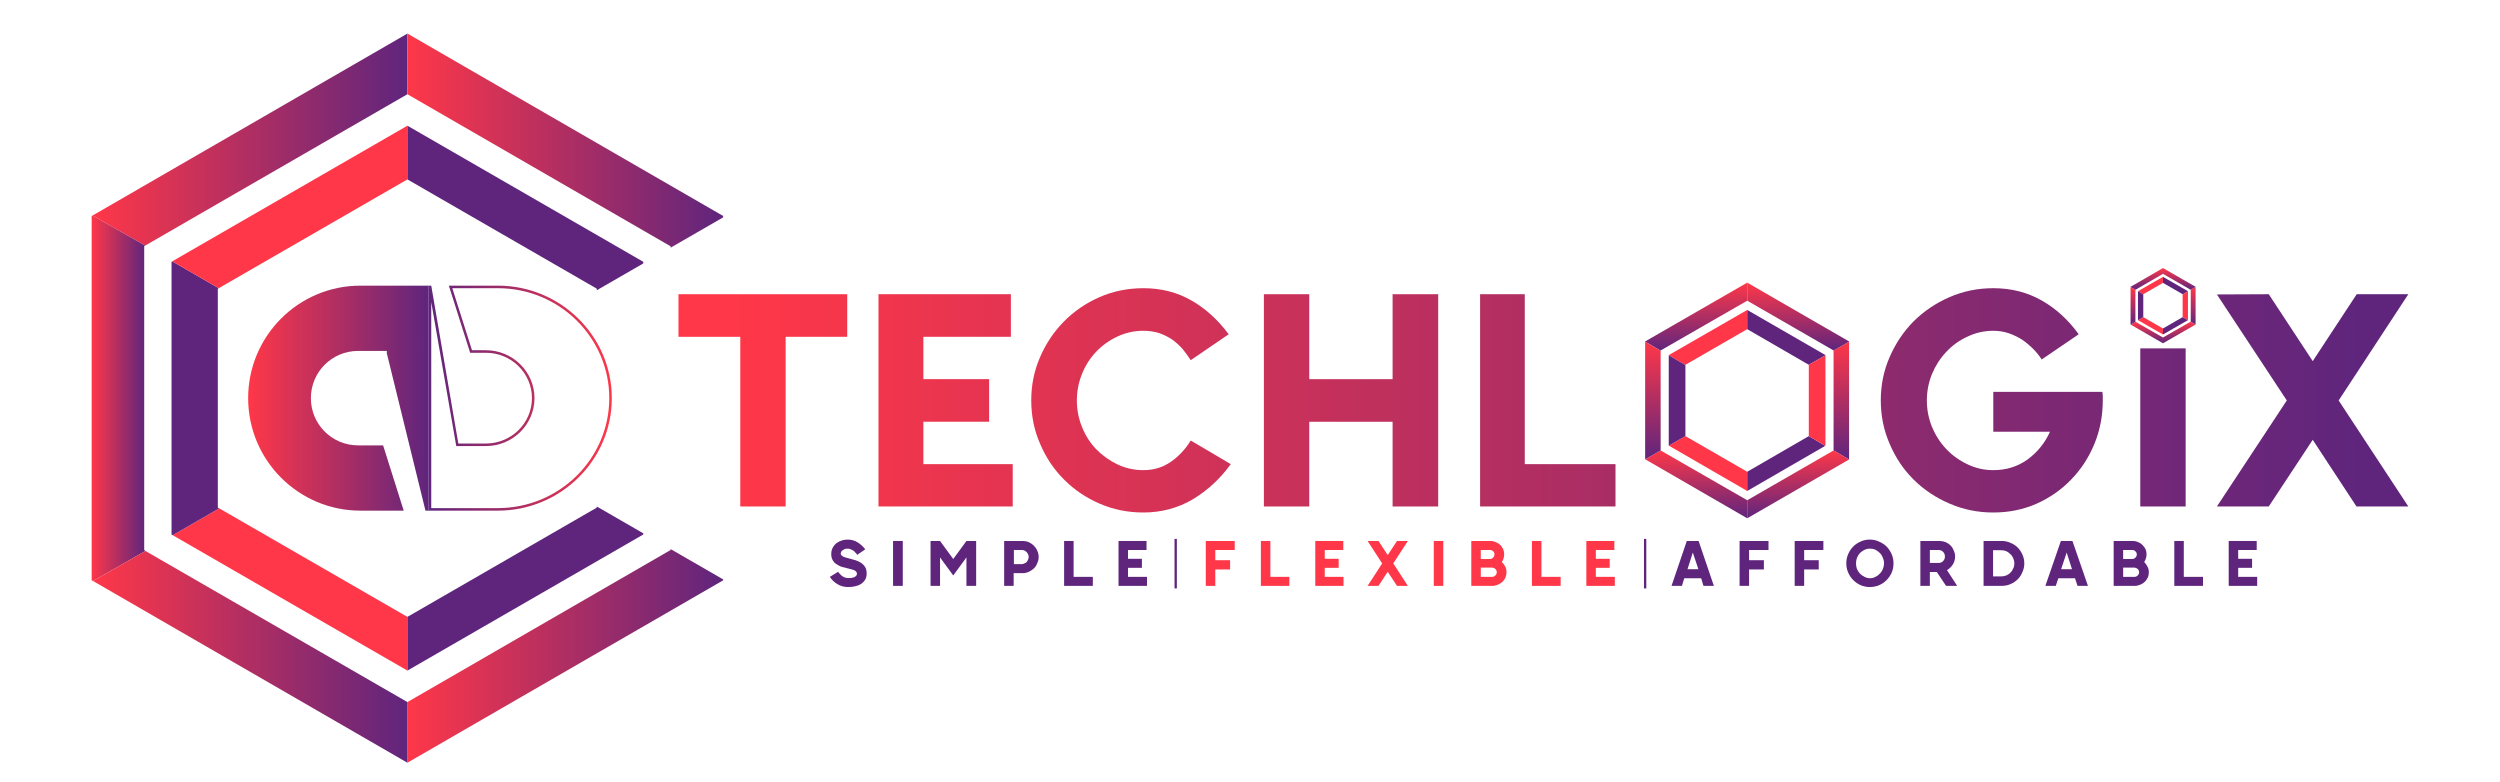 <svg version="1.2" xmlns="http://www.w3.org/2000/svg" viewBox="0 0 1080 338" width="1080" height="338">
	<title>logo-ai</title>
	<defs>
		<linearGradient id="g1" x1="756.8" y1="122.1" x2="757.1" y2="151.1" gradientUnits="userSpaceOnUse">
			<stop offset="0" stop-color="#ff3748"/>
			<stop offset="1" stop-color="#5f257d"/>
		</linearGradient>
		<linearGradient id="g2" x1="800.8" y1="147.5" x2="801.4" y2="198.4" gradientUnits="userSpaceOnUse">
			<stop offset="0" stop-color="#ff3748"/>
			<stop offset="1" stop-color="#5f257d"/>
		</linearGradient>
		<linearGradient id="g3" x1="800.5" y1="121.6" x2="800.9" y2="151.3" gradientUnits="userSpaceOnUse">
			<stop offset="0" stop-color="#ff3748"/>
			<stop offset="1" stop-color="#5f257d"/>
		</linearGradient>
		<linearGradient id="g4" x1="756.5" y1="194.1" x2="756.9" y2="223.8" gradientUnits="userSpaceOnUse">
			<stop offset="0" stop-color="#ff3748"/>
			<stop offset="1" stop-color="#5f257d"/>
		</linearGradient>
		<linearGradient id="g5" x1="719.4" y1="147.5" x2="719.9" y2="198.3" gradientUnits="userSpaceOnUse">
			<stop offset="0" stop-color="#ff3748"/>
			<stop offset="1" stop-color="#5f257d"/>
		</linearGradient>
		<linearGradient id="g6" x1="800.7" y1="194.5" x2="801" y2="223.3" gradientUnits="userSpaceOnUse">
			<stop offset="0" stop-color="#ff3748"/>
			<stop offset="1" stop-color="#5f257d"/>
		</linearGradient>
		<linearGradient id="g7" x1="756.8" y1="173" x2="756.8" y2="173" gradientUnits="userSpaceOnUse">
			<stop offset="0" stop-color="#ff3748"/>
			<stop offset="1" stop-color="#5f257d"/>
		</linearGradient>
		<linearGradient id="g8" x1="936.4" y1="115.8" x2="936.5" y2="125" gradientUnits="userSpaceOnUse">
			<stop offset="0" stop-color="#ff3748"/>
			<stop offset="1" stop-color="#5f257d"/>
		</linearGradient>
		<linearGradient id="g9" x1="950.5" y1="123.9" x2="950.7" y2="140.2" gradientUnits="userSpaceOnUse">
			<stop offset="0" stop-color="#ff3748"/>
			<stop offset="1" stop-color="#5f257d"/>
		</linearGradient>
		<linearGradient id="g10" x1="950.4" y1="115.6" x2="950.5" y2="125.1" gradientUnits="userSpaceOnUse">
			<stop offset="0" stop-color="#ff3748"/>
			<stop offset="1" stop-color="#5f257d"/>
		</linearGradient>
		<linearGradient id="g11" x1="936.3" y1="138.8" x2="936.5" y2="148.3" gradientUnits="userSpaceOnUse">
			<stop offset="0" stop-color="#ff3748"/>
			<stop offset="1" stop-color="#5f257d"/>
		</linearGradient>
		<linearGradient id="g12" x1="924.5" y1="123.9" x2="924.7" y2="140.1" gradientUnits="userSpaceOnUse">
			<stop offset="0" stop-color="#ff3748"/>
			<stop offset="1" stop-color="#5f257d"/>
		</linearGradient>
		<linearGradient id="g13" x1="950.5" y1="138.9" x2="950.6" y2="148.1" gradientUnits="userSpaceOnUse">
			<stop offset="0" stop-color="#ff3748"/>
			<stop offset="1" stop-color="#5f257d"/>
		</linearGradient>
		<linearGradient id="g14" x1="936.4" y1="132" x2="936.4" y2="132.1" gradientUnits="userSpaceOnUse">
			<stop offset="0" stop-color="#ff3748"/>
			<stop offset="1" stop-color="#5f257d"/>
		</linearGradient>
		<linearGradient id="g15" x1="40" y1="12.5" x2="176" y2="12.5" gradientUnits="userSpaceOnUse">
			<stop offset="0" stop-color="#ff3748"/>
			<stop offset="1" stop-color="#5f257d"/>
		</linearGradient>
		<linearGradient id="g16" x1="176" y1="12.5" x2="312.4" y2="12.5" gradientUnits="userSpaceOnUse">
			<stop offset="0" stop-color="#ff3748"/>
			<stop offset="1" stop-color="#5f257d"/>
		</linearGradient>
		<linearGradient id="g17" x1="176" y1="235.2" x2="312.4" y2="235.2" gradientUnits="userSpaceOnUse">
			<stop offset="0" stop-color="#ff3748"/>
			<stop offset="1" stop-color="#5f257d"/>
		</linearGradient>
		<linearGradient id="g18" x1="39.6" y1="91.1" x2="62.8" y2="91.1" gradientUnits="userSpaceOnUse">
			<stop offset="0" stop-color="#ff3748"/>
			<stop offset="1" stop-color="#5f257d"/>
		</linearGradient>
		<linearGradient id="g19" x1="40.2" y1="236" x2="176" y2="236" gradientUnits="userSpaceOnUse">
			<stop offset="0" stop-color="#ff3748"/>
			<stop offset="1" stop-color="#5f257d"/>
		</linearGradient>
		<linearGradient id="g20" x1="107.2" y1="121.4" x2="185.2" y2="121.4" gradientUnits="userSpaceOnUse">
			<stop offset="0" stop-color="#ff3748"/>
			<stop offset="1" stop-color="#5f257d"/>
		</linearGradient>
		<linearGradient id="g21" x1="264.3" y1="222.6" x2="185.2" y2="222.6" gradientUnits="userSpaceOnUse">
			<stop offset="0" stop-color="#ff3748"/>
			<stop offset="1" stop-color="#5f257d"/>
		</linearGradient>
		<linearGradient id="g22" x1="317.2" y1="125.1" x2="1019.6" y2="125.1" gradientUnits="userSpaceOnUse">
			<stop offset="0" stop-color="#ff3748"/>
			<stop offset="1" stop-color="#5f257d"/>
		</linearGradient>
		<linearGradient id="g23" x1="317.2" y1="125.1" x2="1019.6" y2="125.1" gradientUnits="userSpaceOnUse">
			<stop offset="0" stop-color="#ff3748"/>
			<stop offset="1" stop-color="#5f257d"/>
		</linearGradient>
		<linearGradient id="g24" x1="317.2" y1="122.5" x2="1019.6" y2="122.5" gradientUnits="userSpaceOnUse">
			<stop offset="0" stop-color="#ff3748"/>
			<stop offset="1" stop-color="#5f257d"/>
		</linearGradient>
		<linearGradient id="g25" x1="317.2" y1="125.1" x2="1019.6" y2="125.1" gradientUnits="userSpaceOnUse">
			<stop offset="0" stop-color="#ff3748"/>
			<stop offset="1" stop-color="#5f257d"/>
		</linearGradient>
		<linearGradient id="g26" x1="317.2" y1="125.1" x2="1019.6" y2="125.1" gradientUnits="userSpaceOnUse">
			<stop offset="0" stop-color="#ff3748"/>
			<stop offset="1" stop-color="#5f257d"/>
		</linearGradient>
		<linearGradient id="g27" x1="317.2" y1="122.5" x2="1019.6" y2="122.5" gradientUnits="userSpaceOnUse">
			<stop offset="0" stop-color="#ff3748"/>
			<stop offset="1" stop-color="#5f257d"/>
		</linearGradient>
		<linearGradient id="g28" x1="317.2" y1="148.5" x2="1019.6" y2="148.5" gradientUnits="userSpaceOnUse">
			<stop offset="0" stop-color="#ff3748"/>
			<stop offset="1" stop-color="#5f257d"/>
		</linearGradient>
		<linearGradient id="g29" x1="317.2" y1="125.1" x2="1019.6" y2="125.1" gradientUnits="userSpaceOnUse">
			<stop offset="0" stop-color="#ff3748"/>
			<stop offset="1" stop-color="#5f257d"/>
		</linearGradient>
	</defs>
	<style>
		.s0 { fill: url(#g1) } 
		.s1 { fill: url(#g2) } 
		.s2 { fill: url(#g3) } 
		.s3 { fill: url(#g4) } 
		.s4 { fill: url(#g5) } 
		.s5 { fill: url(#g6) } 
		.s6 { fill: #ff3748 } 
		.s7 { fill: #5f257d } 
		.s8 { fill: url(#g7) } 
		.s9 { fill: url(#g8) } 
		.s10 { fill: url(#g9) } 
		.s11 { fill: url(#g10) } 
		.s12 { fill: url(#g11) } 
		.s13 { fill: url(#g12) } 
		.s14 { fill: url(#g13) } 
		.s15 { fill: url(#g14) } 
		.s16 { fill: url(#g15) } 
		.s17 { fill: url(#g16) } 
		.s18 { fill: url(#g17) } 
		.s19 { fill: url(#g18) } 
		.s20 { fill: url(#g19) } 
		.s21 { fill: #ff3749 } 
		.s22 { fill: none;stroke: #1f1d1e } 
		.s23 { fill: url(#g20) } 
		.s24 { fill: url(#g21) } 
		.s25 { fill: url(#g22) } 
		.s26 { fill: url(#g23) } 
		.s27 { fill: url(#g24) } 
		.s28 { fill: url(#g25) } 
		.s29 { fill: url(#g26) } 
		.s30 { fill: url(#g27) } 
		.s31 { fill: url(#g28) } 
		.s32 { fill: url(#g29) } 
	</style>
	<g id="Layer 1">
		<g id="&lt;Group&gt;">
			<g id="&lt;Group&gt;">
				<path id="&lt;Path&gt;" class="s0" d="m754.8 122.1v7.8l-37.4 21.5v0.1l-6.7-3.9v-0.1z"/>
				<path id="&lt;Path&gt;" class="s1" d="m798.8 147.6v50.8 0.1l-6.7-3.9v-0.1-43.1z"/>
				<path id="&lt;Path&gt;" class="s2" d="m798.8 147.5v0.1l-6.7 3.8-37.3-21.5v-7.8z"/>
				<path id="&lt;Path&gt;" class="s3" d="m754.8 216.1v7.8l-44.1-25.5 6.7-3.8z"/>
				<path id="&lt;Path&gt;" class="s4" d="m717.4 194.6l-6.7 3.8v-50.8l6.7 3.9v43z"/>
				<path id="&lt;Path&gt;" class="s5" d="m798.8 198.5l-44 25.4v-7.8l37.3-21.5z"/>
				<path id="&lt;Path&gt;" class="s6" d="m754.8 203.8v8.3l-33.9-19.6 7.2-4.1z"/>
				<path id="&lt;Path&gt;" class="s6" d="m754.8 133.9v8.3l-26.7 15.4v0.1l-7.2-4.2v-0.1z"/>
				<path id="&lt;Path&gt;" class="s7" d="m728.1 188.4l-7.2 4.1v-39l7.2 4.2v30.7z"/>
				<path id="&lt;Path&gt;" class="s7" d="m788.5 192.6l-33.7 19.5v-8.3l26.6-15.4z"/>
				<path id="&lt;Path&gt;" class="s7" d="m788.6 153.4v0.1l-7.2 4.1-26.6-15.4v-8.3z"/>
				<path id="&lt;Path&gt;" class="s6" d="m788.6 153.5v39l-0.1 0.1-7.1-4.2v-30.8z"/>
				<path id="&lt;Path&gt;" class="s8" d="m754.8 173v0.1l-0.1-0.1z"/>
			</g>
			<g id="&lt;Group&gt;">
				<path id="&lt;Path&gt;" class="s9" d="m934.4 115.8v2.5l-11.9 6.9-2.1-1.2v-0.1z"/>
				<path id="&lt;Path&gt;" class="s10" d="m948.5 123.9v16.3l-2.2-1.2h0.1v-13.8z"/>
				<path id="&lt;Path&gt;" class="s11" d="m948.5 123.9l-2.1 1.3-12-6.9v-2.5z"/>
				<path id="&lt;Path&gt;" class="s12" d="m934.4 145.8v2.5l-14-8.1 2.1-1.2z"/>
				<path id="&lt;Path&gt;" class="s13" d="m922.5 139l-2.1 1.2v-16.2l2.1 1.2v13.8z"/>
				<path id="&lt;Path&gt;" class="s14" d="m948.5 140.2l-14.1 8.1v-2.5l11.9-6.8z"/>
				<path id="&lt;Path&gt;" class="s6" d="m934.4 141.9v2.6l-10.8-6.2 2.3-1.3z"/>
				<path id="&lt;Path&gt;" class="s6" d="m934.4 119.6v2.6l-8.5 4.9v0.1l-2.3-1.4z"/>
				<path id="&lt;Path&gt;" class="s7" d="m925.9 137l-2.3 1.3v-12.5l2.3 1.4v9.8z"/>
				<path id="&lt;Path&gt;" class="s7" d="m945.2 138.3l-10.8 6.2v-2.6l8.5-4.9z"/>
				<path id="&lt;Path&gt;" class="s7" d="m945.2 125.8l-2.3 1.4v-0.1l-8.5-4.9v-2.6z"/>
				<path id="&lt;Path&gt;" class="s6" d="m945.2 125.8v12.5l-2.3-1.3v-9.8z"/>
				<path id="&lt;Path&gt;" class="s15" d="m934.4 132.1z"/>
			</g>
			<g id="&lt;Group&gt;">
				<g id="&lt;Group&gt;">
					<path id="&lt;Path&gt;" class="s16" d="m176 14.5v26.2l-113.3 65.4-22.7-13z"/>
					<path id="&lt;Path&gt;" class="s17" d="m312.4 93.3v0.6l-22.7 13.1v-0.6l-113.7-65.7v-26.2z"/>
					<path id="&lt;Path&gt;" class="s18" d="m312.4 250.3v0.4l-136.4 78.8v-26.2l113.7-65.7v-0.4z"/>
					<path id="&lt;Path&gt;" class="s19" d="m62.8 238l-22.6 13-0.6-0.3v-157.4l0.4-0.2 22.7 13-0.4 0.3v131.2z"/>
					<path id="&lt;Path&gt;" class="s20" d="m176 303.3v26.2l-135.8-78.5 22.6-13z"/>
				</g>
				<g id="&lt;Group&gt;">
					<path id="&lt;Path&gt;" class="s21" d="m176 266.5v23.2l-101.4-58.5 20.1-11.6z"/>
					<path id="&lt;Path&gt;" class="s7" d="m94.7 219.6l-20.1 11.6-0.5-0.3v-117.8l0.3-0.2 20.1 11.6-0.4 0.2v94.6z"/>
					<path id="&lt;Path&gt;" class="s6" d="m176 54.3v23.2l-81.5 47-20.1-11.6z"/>
					<path id="&lt;Path&gt;" class="s7" d="m277.9 113.1v0.7l-20.1 11.6v-0.7l-81.8-47.2v-23.2z"/>
					<path id="&lt;Path&gt;" class="s7" d="m277.9 230.4v0.5l-101.9 58.8v-23.2l81.8-47.2v-0.5z"/>
				</g>
				<path id="&lt;Path&gt;" class="s22" d="m176.9 172.1l-0.9 0.5v-1z"/>
				<g id="&lt;Group&gt;">
					<path id="&lt;Path&gt;" class="s23" d="m185.2 123.4v97.2h-1.4l-16.7-68v-1h-12.4c-11.3 0-20.4 9.1-20.4 20.4 0 11.3 9.1 20.4 20.4 20.4h10.8l8.9 28.2h-18.7c-26.8 0-48.5-21.8-48.5-48.6 0-26.8 21.7-48.6 48.5-48.6z"/>
					<g id="&lt;Group&gt;">
						<path id="&lt;Compound Path&gt;" fill-rule="evenodd" class="s24" d="m215.1 220.6h-29.9v-97.2h1.1l11.7 68.2h11.9c11 0 19.9-8.8 19.9-19.6 0-10.8-8.9-19.6-19.9-19.6h-6.8l-9.2-29h21.2c27.1 0 49.2 21.8 49.2 48.6 0 26.8-22.1 48.6-49.2 48.6zm-28.8-90.1v89h28.8c26.5 0 48.1-21.3 48.1-47.5 0-26.2-21.6-47.5-48.1-47.5h-19.7l8.5 26.8h6c11.6 0 21 9.3 21 20.7 0 11.4-9.4 20.7-21 20.7h-12.8z"/>
					</g>
				</g>
			</g>
			<g id="&lt;Group&gt;">
				<path id="&lt;Compound Path&gt;" class="s25" d="m366 145.5h-26.6v73.3h-19.6v-73.3h-26.7v-18.4h72.9z"/>
				<path id="&lt;Compound Path&gt;" class="s26" d="m437.5 200.5v18.3h-58v-91.7h57.2v18.4h-37.8v18.3h28.4v18.4h-28.4v18.3z"/>
				<path id="&lt;Compound Path&gt;" class="s27" d="m531.7 200.5q-6.8 9.4-16.4 15.2-9.7 5.7-21.4 5.7-10 0-18.8-3.8-8.8-3.8-15.3-10.3-6.6-6.5-10.4-15.4-3.9-8.8-3.9-18.9 0-10 3.8-18.7 3.8-8.8 10.3-15.4 6.5-6.6 15.3-10.5 8.9-3.9 19-3.9 11.6 0 20.8 5.3 9.1 5.2 16.1 14.6l-16.4 11.2q-1.6-2.5-3.5-4.8-2-2.3-4.5-4.1-2.5-1.7-5.6-2.8-3.2-1-6.9-1-5.9 0-11.2 2.5-5.2 2.4-9.2 6.6-3.9 4.1-6.1 9.6-2.2 5.5-2.2 11.4 0 5.9 2.2 11.4 2.2 5.5 6.1 9.6 4 4.1 9.2 6.6 5.3 2.5 11.2 2.5 6.8 0 11.9-3.6 5.2-3.6 8.6-9.2z"/>
				<path id="&lt;Compound Path&gt;" class="s28" d="m621.3 127.1v91.7h-19.7v-36.6h-36v36.6h-19.6v-91.7h19.6v36.7h36v-36.7z"/>
				<path id="&lt;Compound Path&gt;" class="s29" d="m697.9 200.5v18.3h-58.5v-91.7h19.3v73.4z"/>
				<path id="&lt;Compound Path&gt;" class="s30" d="m908.2 169.3q0.2 0.9 0.2 1.9 0 0.9 0 1.8 0 9.9-3.6 18.7-3.6 8.8-10 15.4-6.3 6.6-15 10.5-8.6 3.8-18.7 3.8-10 0-18.8-3.8-8.9-3.8-15.5-10.3-6.6-6.5-10.4-15.4-3.9-8.8-3.9-18.9 0-10 3.8-18.7 3.8-8.8 10.3-15.4 6.6-6.6 15.5-10.5 8.9-3.9 19-3.9 11.6 0 20.9 5.3 9.2 5.2 16 14.6l-16 10.9q-1.5-2.4-3.7-4.6-2.2-2.2-4.8-4-2.7-1.7-5.9-2.8-3.1-1-6.5-1-5.9 0-11.1 2.5-5.3 2.4-9.2 6.6-3.9 4.1-6.2 9.6-2.2 5.5-2.2 11.4 0 5.9 2.2 11.4 2.3 5.5 6.2 9.6 3.9 4.1 9.2 6.6 5.2 2.5 11.1 2.5 8.4 0 14.8-4.6 6.4-4.7 9.7-12h-24.5v-17.2z"/>
				<path id="&lt;Compound Path&gt;" class="s31" d="m944.2 218.8h-19.6v-68.3h19.6z"/>
				<path id="&lt;Compound Path&gt;" class="s32" d="m1010.3 173l30.1 45.8h-22.4l-18.9-28.8-19 28.8h-22.4l30.2-45.8-30.2-45.8 22.4-0.1 19 28.9 19-28.9h22.3z"/>
			</g>
			<g id="&lt;Group&gt;">
				<path id="&lt;Compound Path&gt;" class="s7" d="m374.4 247.7q0 1.7-0.7 2.8-0.7 1.1-1.8 1.8-1.1 0.7-2.6 1-1.4 0.3-2.9 0.3-2.7 0-4.7-1.3-2-1.2-3.2-3.1l3.6-2.2q0.3 0.6 0.8 1 0.4 0.5 1 0.9 0.5 0.4 1.2 0.6 0.6 0.2 1.3 0.2 0.6 0 1.2 0 0.7-0.1 1.3-0.3 0.5-0.2 0.9-0.6 0.4-0.3 0.4-0.9 0-0.6-0.3-0.9-0.3-0.4-0.9-0.7-0.5-0.2-1.3-0.4-0.7-0.2-1.6-0.4-1.1-0.3-2.4-0.6-1.2-0.4-2.2-1.1-1.1-0.6-1.7-1.7-0.7-1.1-0.7-2.7 0-1.6 0.6-2.7 0.6-1.2 1.6-2 1-0.8 2.3-1.2 1.2-0.4 2.6-0.4 2.4 0 4.3 1.2 1.9 1.2 3.3 3l-3.5 2.4q-0.2-0.5-0.7-0.9-0.4-0.5-0.9-0.9-0.5-0.4-1.2-0.6-0.6-0.3-1.3-0.3-0.5 0-1 0.1-0.6 0.2-1 0.5-0.4 0.2-0.7 0.6-0.3 0.4-0.3 0.9 0 0.5 0.3 0.8 0.3 0.3 0.8 0.6 0.6 0.2 1.2 0.4 0.7 0.2 1.5 0.4 1.2 0.3 2.5 0.7 1.3 0.4 2.4 1.1 1.1 0.7 1.8 1.8 0.7 1.1 0.7 2.8z"/>
				<path id="&lt;Compound Path&gt;" class="s7" d="m390 253.1h-4.2v-19.4h4.2z"/>
				<path id="&lt;Compound Path&gt;" class="s7" d="m421.7 233.7v19.4h-4.2v-12.3l-5.7 7.8-5.7-7.8v12.3h-4.1v-19.4h4.1l5.7 7.8 5.7-7.8z"/>
				<path id="&lt;Compound Path&gt;" fill-rule="evenodd" class="s7" d="m441.8 233.7q1.4 0 2.6 0.5 1.3 0.6 2.2 1.5 1 1 1.5 2.2 0.6 1.3 0.6 2.7 0 1.4-0.6 2.7-0.5 1.3-1.4 2.2-1 0.9-2.2 1.5-1.3 0.6-2.7 0.6h-3.9v5.5h-4.1v-19.4zm-0.5 10q0.7 0 1.2-0.3 0.6-0.2 1-0.6 0.4-0.5 0.6-1 0.3-0.6 0.3-1.2 0-0.6-0.3-1.2-0.2-0.5-0.6-0.9-0.4-0.4-1-0.7-0.5-0.2-1.2-0.2h-3.3v6.1z"/>
				<path id="&lt;Compound Path&gt;" class="s7" d="m472.1 249.2v3.9h-12.4v-19.4h4.1v15.5z"/>
				<path id="&lt;Compound Path&gt;" class="s7" d="m495.5 249.2v3.9h-12.3v-19.4h12.1v3.9h-8v3.8h6v3.9h-6v3.9z"/>
				<path id="&lt;Compound Path&gt;" class="s6" d="m525 237.6v4.4h6.4v4h-6.4v7.1h-4.1v-19.4h12.5v3.9z"/>
				<path id="&lt;Compound Path&gt;" class="s6" d="m557 249.2v3.9h-12.3v-19.4h4.1v15.5z"/>
				<path id="&lt;Compound Path&gt;" class="s6" d="m580.4 249.2v3.9h-12.2v-19.4h12.1v3.9h-8v3.8h6v3.9h-6v3.9z"/>
				<path id="&lt;Compound Path&gt;" class="s6" d="m601.9 243.4l6.3 9.7h-4.7l-4-6.1-4 6.1h-4.7l6.3-9.7-6.3-9.7h4.7l4 6.1 4-6.1h4.7z"/>
				<path id="&lt;Compound Path&gt;" class="s6" d="m623.5 253.1h-4.1v-19.4h4.1z"/>
				<path id="&lt;Compound Path&gt;" fill-rule="evenodd" class="s6" d="m648.8 242.8q0.9 0.9 1.5 2 0.5 1 0.5 2.4 0 1.2-0.4 2.2-0.4 1-1.2 1.8-0.7 0.7-1.7 1.2-1 0.5-2.2 0.7h-9.7v-19.4h8.7q1.1 0.1 2.1 0.6 1 0.4 1.8 1.2 0.7 0.8 1.2 1.8 0.4 1 0.4 2.2 0 1.7-1 3.3zm-9.1-1.3h4q0.8 0 1.3-0.6 0.6-0.6 0.6-1.4 0-0.8-0.5-1.3-0.6-0.6-1.4-0.6h-4zm4.9 7.7q0.8 0 1.4-0.6 0.6-0.6 0.6-1.4 0-0.8-0.6-1.4-0.5-0.5-1.4-0.6h-4.9v4z"/>
				<path id="&lt;Compound Path&gt;" class="s6" d="m674.2 249.2v3.9h-12.4v-19.4h4.1v15.5z"/>
				<path id="&lt;Compound Path&gt;" class="s6" d="m697.6 249.2v3.9h-12.3v-19.4h12.1v3.9h-8v3.8h6v3.9h-6v3.9z"/>
				<path id="&lt;Compound Path&gt;" fill-rule="evenodd" class="s7" d="m734.9 249.8h-7.3l-1 3.3h-4.5l6.6-19.4h5.1l6.6 19.4h-4.5zm-1.2-3.9l-2.4-7.2-2.3 7.2z"/>
				<path id="&lt;Compound Path&gt;" class="s7" d="m755.6 237.6v4.4h6.4v4h-6.4v7.1h-4.1v-19.4h12.5v3.9z"/>
				<path id="&lt;Compound Path&gt;" class="s7" d="m779.4 237.6v4.4h6.3v4h-6.3v7.1h-4.1v-19.4h12.4v3.9z"/>
				<path id="&lt;Compound Path&gt;" fill-rule="evenodd" class="s7" d="m807.8 233.1q2.2 0 4 0.9 1.9 0.8 3.3 2.2 1.3 1.4 2.1 3.2 0.8 1.9 0.8 4 0 2.1-0.8 4-0.8 1.8-2.2 3.2-1.4 1.4-3.2 2.2-1.9 0.8-4 0.8-2.1 0-4-0.8-1.8-0.8-3.2-2.2-1.4-1.4-2.2-3.3-0.8-1.8-0.8-3.9 0-2.2 0.8-4 0.8-1.9 2.2-3.3 1.4-1.4 3.3-2.2 1.8-0.8 3.9-0.8zm0 16.7q1.3 0 2.4-0.6 1.1-0.5 1.9-1.4 0.9-0.9 1.3-2 0.5-1.2 0.5-2.4 0-1.3-0.5-2.4-0.4-1.2-1.3-2.1-0.8-0.8-1.9-1.4-1.1-0.5-2.4-0.5-1.2 0-2.3 0.5-1.1 0.6-2 1.4-0.8 0.9-1.3 2.1-0.4 1.1-0.4 2.4 0 1.2 0.4 2.4 0.5 1.1 1.3 2 0.9 0.9 2 1.4 1.1 0.6 2.3 0.6z"/>
				<path id="&lt;Compound Path&gt;" fill-rule="evenodd" class="s7" d="m840.7 253.1l-4-6h-3v6h-4.1v-19.4h8.3q1.3 0 2.6 0.5 1.2 0.5 2.1 1.4 0.9 0.9 1.4 2.2 0.6 1.2 0.6 2.6 0 1.9-1 3.5-1 1.5-2.5 2.4l4.4 6.8zm-3.2-9.9q0.5 0 1-0.2 0.6-0.2 0.9-0.6 0.4-0.4 0.6-0.9 0.2-0.5 0.2-1.1 0-0.6-0.2-1.1-0.2-0.5-0.6-0.9-0.3-0.4-0.9-0.6-0.5-0.2-1-0.2h-3.8v5.6z"/>
				<path id="&lt;Compound Path&gt;" fill-rule="evenodd" class="s7" d="m864.8 233.7q2 0 3.7 0.8 1.8 0.7 3.1 2 1.3 1.3 2.1 3.1 0.8 1.8 0.8 3.8 0 2-0.8 3.7-0.7 1.8-2 3.1-1.3 1.3-3.1 2.1-1.8 0.8-3.8 0.8h-7.9v-19.4zm-0.3 15.3q1.2 0 2.2-0.4 1-0.4 1.8-1.2 0.8-0.8 1.2-1.8 0.5-1 0.5-2.2 0-1.2-0.5-2.2-0.4-1.1-1.2-1.8-0.8-0.8-1.8-1.3-1-0.4-2.2-0.4h-3.5v11.3z"/>
				<path id="&lt;Compound Path&gt;" fill-rule="evenodd" class="s7" d="m896.4 249.8h-7.2l-1.1 3.3h-4.5l6.7-19.4h5l6.7 19.4h-4.5zm-1.3-3.9l-2.3-7.2-2.4 7.2z"/>
				<path id="&lt;Compound Path&gt;" fill-rule="evenodd" class="s7" d="m926.3 242.8q0.9 0.9 1.4 2 0.6 1 0.6 2.4 0 1.2-0.4 2.2-0.5 1-1.2 1.8-0.7 0.7-1.7 1.2-1.1 0.5-2.2 0.7h-9.7v-19.4h8.7q1.1 0.1 2.1 0.6 1 0.4 1.7 1.2 0.8 0.8 1.3 1.8 0.4 1 0.4 2.2 0 1.7-1 3.3zm-9.1-1.3h3.9q0.8 0 1.4-0.6 0.6-0.6 0.6-1.4 0-0.8-0.6-1.3-0.5-0.6-1.4-0.6h-3.9zm4.9 7.7q0.8 0 1.4-0.6 0.6-0.6 0.6-1.4 0-0.8-0.6-1.4-0.6-0.5-1.4-0.6h-4.9v4z"/>
				<path id="&lt;Compound Path&gt;" class="s7" d="m951.7 249.2v3.9h-12.4v-19.4h4.1v15.5z"/>
				<path id="&lt;Compound Path&gt;" class="s7" d="m975.1 249.2v3.9h-12.3v-19.4h12.1v3.9h-8v3.8h6v3.9h-6v3.9z"/>
			</g>
			<path id="&lt;Path&gt;" class="s7" d="m508.4 254.2h-1v-21.4h1z"/>
			<path id="&lt;Path&gt;" class="s7" d="m711.2 254.2h-1v-21.4h1z"/>
		</g>
	</g>
</svg>